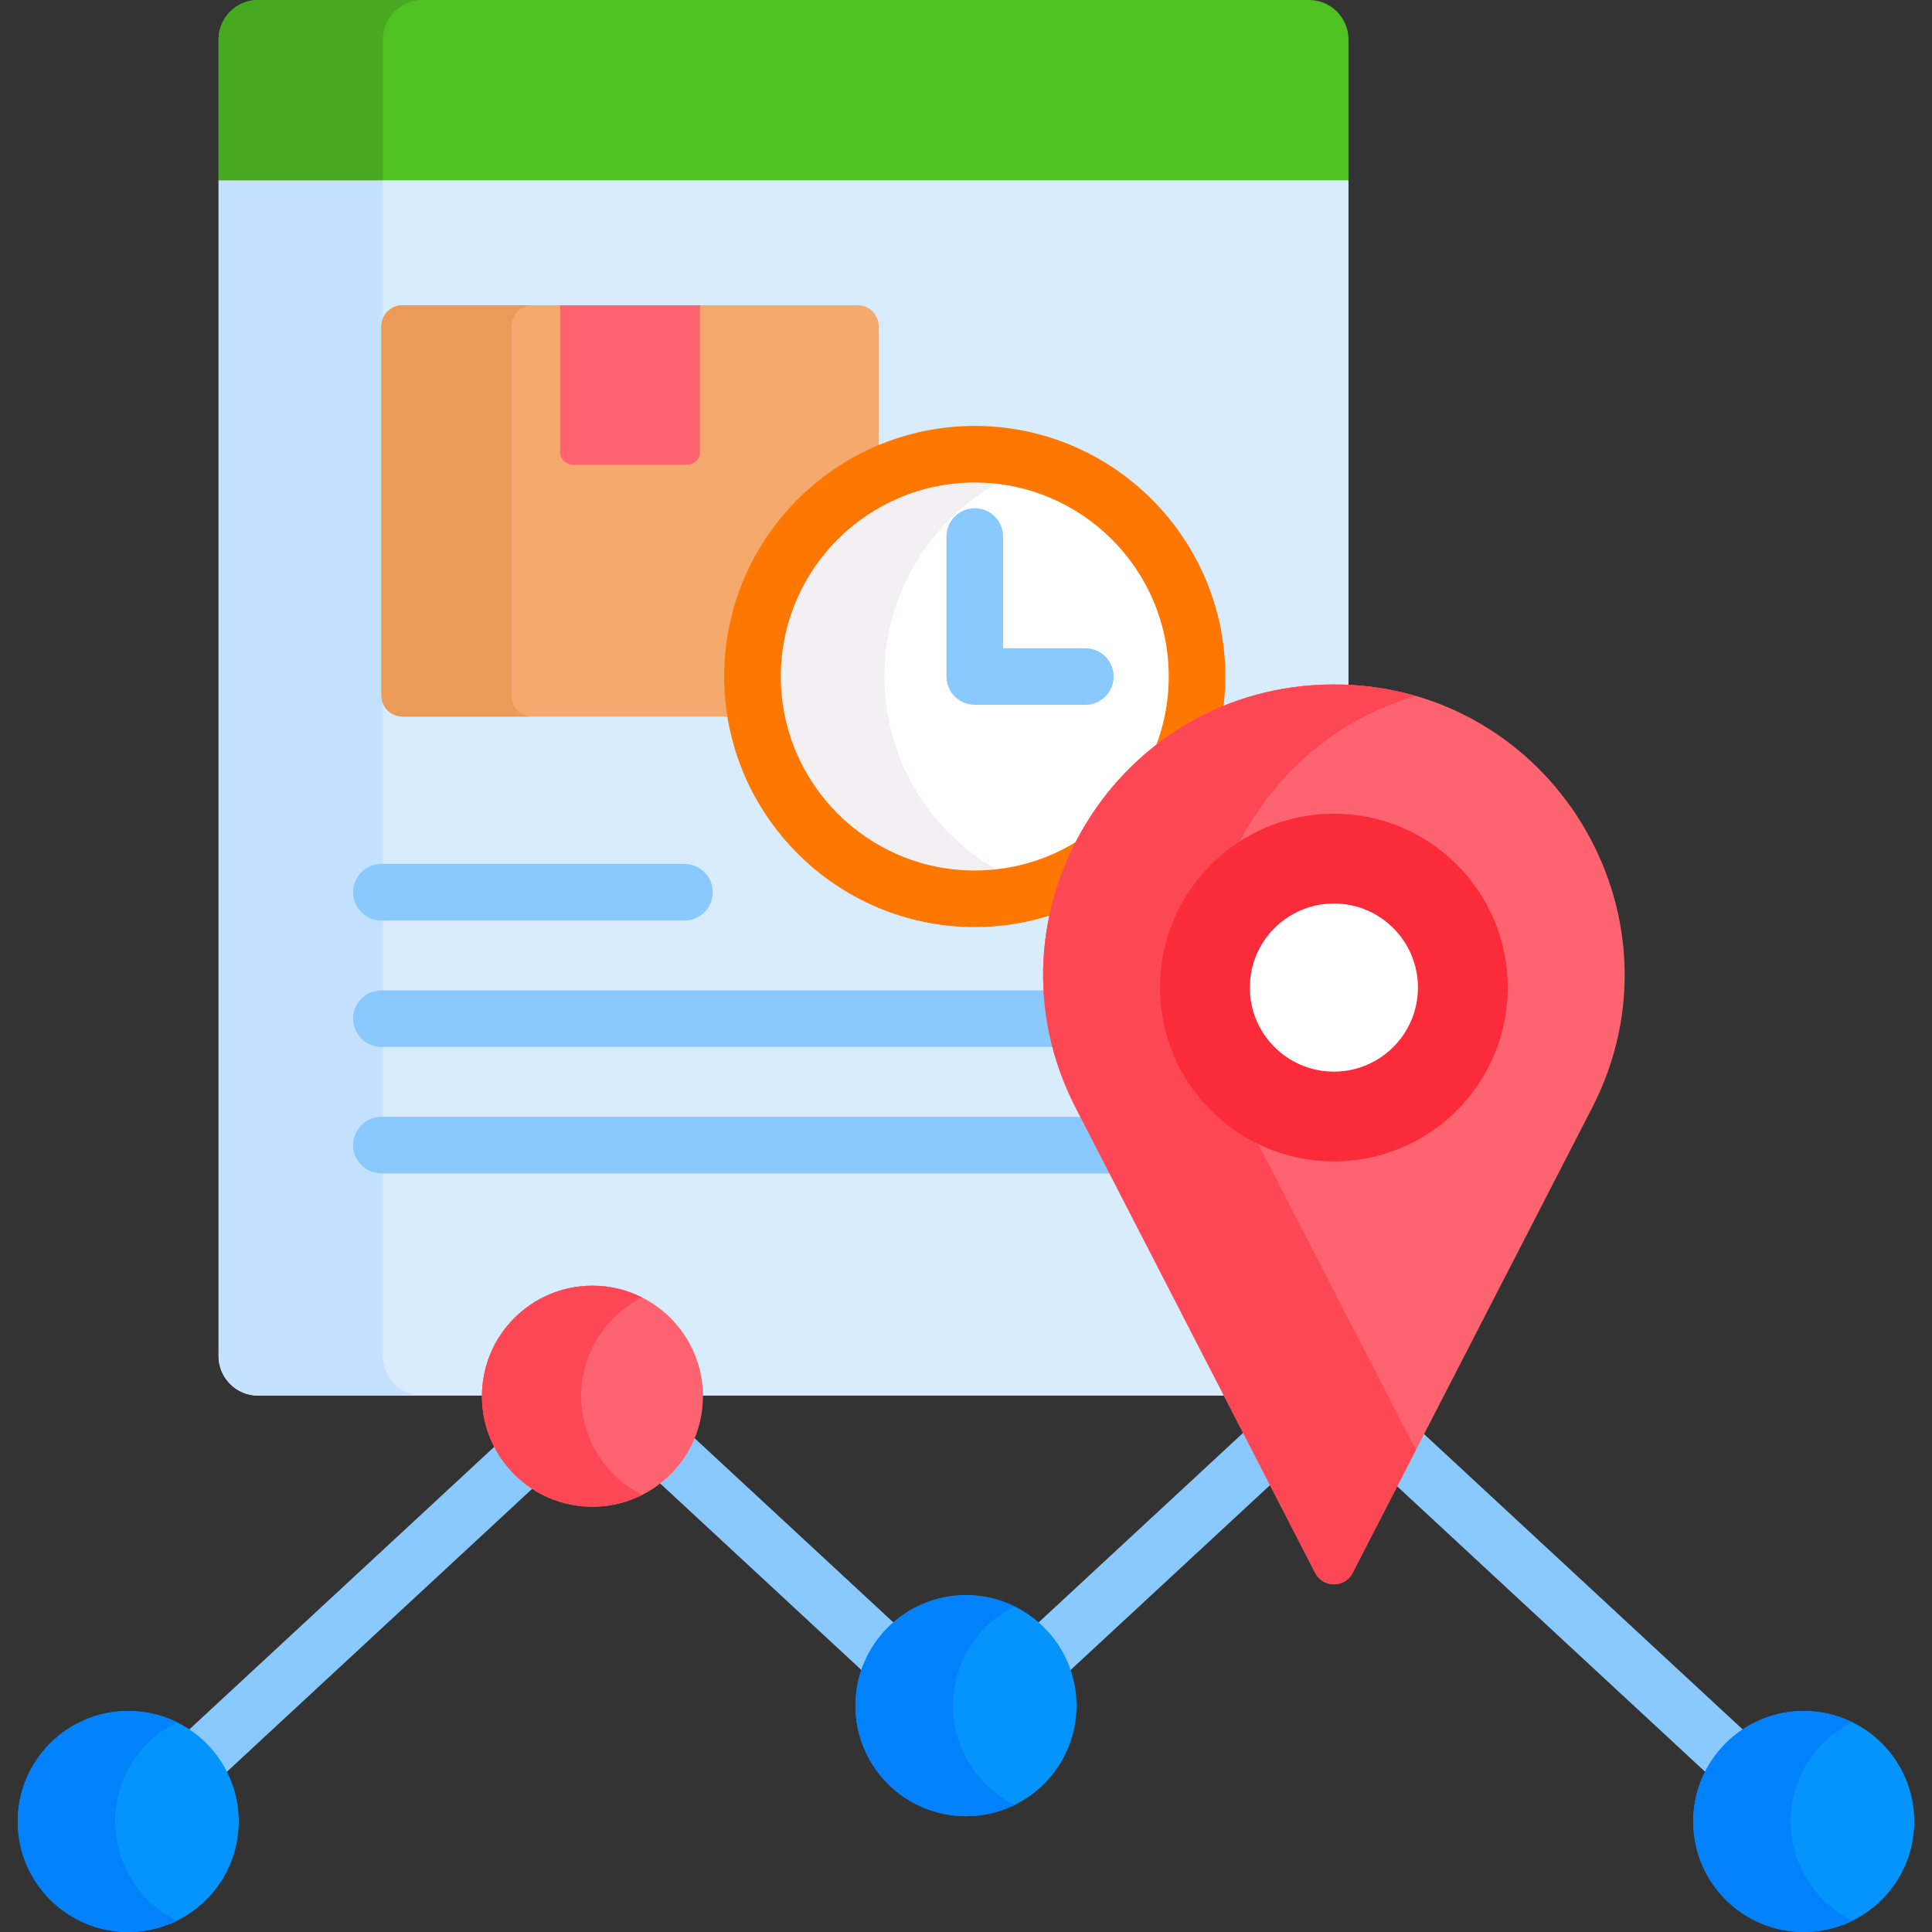 <svg width="52" height="52" viewBox="0 0 52 52" fill="none" xmlns="http://www.w3.org/2000/svg">
<rect x="0" y="0" width="52" height="52" fill="#333333" stroke="none"/>
<path d="M29.043 29.771C27.801 27.359 27.903 24.537 29.315 22.222C30.727 19.906 33.19 18.524 35.902 18.524C36.034 18.524 36.165 18.528 36.295 18.534V4.852L35.678 4.75H6.495L5.883 4.852V36.499C5.883 37.087 6.36 37.563 6.947 37.563H33.055L29.043 29.771Z" fill="#D8ECFE"/>
<path d="M10.306 36.499V4.852H5.883V36.499C5.883 37.087 6.36 37.563 6.947 37.563H11.37C10.782 37.563 10.306 37.087 10.306 36.499Z" fill="#C4E2FF"/>
<path d="M35.231 0H6.947C6.36 0 5.883 0.477 5.883 1.064V4.852H36.295V1.064C36.295 0.477 35.819 0 35.231 0Z" fill="#4FC123"/>
<path d="M11.37 0H6.947C6.36 0 5.883 0.477 5.883 1.064V4.852H10.306V1.064C10.306 0.477 10.782 0 11.37 0Z" fill="#47A920"/>
<path d="M18.423 24.776H10.265C9.845 24.776 9.504 24.435 9.504 24.014C9.504 23.594 9.845 23.253 10.265 23.253H18.423C18.843 23.253 19.184 23.594 19.184 24.014C19.184 24.435 18.843 24.776 18.423 24.776Z" fill="#8AC9FE"/>
<path d="M28.191 26.656H10.265C9.845 26.656 9.504 26.997 9.504 27.418C9.504 27.838 9.845 28.179 10.265 28.179H28.431C28.299 27.677 28.219 27.167 28.191 26.656Z" fill="#8AC9FE"/>
<path d="M29.191 30.059H10.265C9.845 30.059 9.504 30.4 9.504 30.821C9.504 31.241 9.845 31.582 10.265 31.582H29.976L29.191 30.059Z" fill="#8AC9FE"/>
<path d="M20.253 18.208C20.253 15.835 21.642 13.78 23.651 12.813V8.783C23.651 8.47 23.397 8.216 23.084 8.216H10.833C10.52 8.216 10.266 8.47 10.266 8.783V18.72C10.266 19.033 10.52 19.287 10.833 19.287H20.352C20.288 18.937 20.253 18.577 20.253 18.208Z" fill="#F6A96C"/>
<path d="M13.766 18.72V8.783C13.766 8.47 14.02 8.216 14.333 8.216H10.833C10.519 8.216 10.265 8.47 10.265 8.783V18.72C10.265 19.033 10.519 19.287 10.833 19.287H14.333C14.02 19.287 13.766 19.033 13.766 18.72Z" fill="#EA9B58"/>
<path d="M18.501 12.505H15.415C15.227 12.505 15.075 12.352 15.075 12.164V8.216H18.841V12.165C18.841 12.352 18.689 12.505 18.501 12.505Z" fill="#FE646F"/>
<path d="M29.315 22.221C30.01 21.082 30.96 20.169 32.069 19.535C32.166 19.108 32.219 18.664 32.219 18.208C32.219 14.909 29.535 12.226 26.236 12.226C22.937 12.226 20.253 14.909 20.253 18.208C20.253 21.508 22.937 24.191 26.236 24.191C27.081 24.191 27.885 24.014 28.615 23.697C28.794 23.189 29.027 22.695 29.315 22.221Z" fill="white"/>
<path d="M23.803 18.208C23.803 15.527 25.576 13.252 28.011 12.494C27.45 12.32 26.854 12.226 26.236 12.226C22.937 12.226 20.253 14.909 20.253 18.208C20.253 21.508 22.937 24.191 26.236 24.191C26.854 24.191 27.45 24.097 28.011 23.922C25.576 23.165 23.803 20.89 23.803 18.208Z" fill="#F3F0F3"/>
<path d="M29.123 22.556C28.296 23.107 27.303 23.43 26.236 23.43C23.357 23.43 21.015 21.087 21.015 18.208C21.015 15.329 23.357 12.987 26.236 12.987C29.115 12.987 31.457 15.329 31.457 18.208C31.457 18.927 31.311 19.611 31.048 20.235C31.615 19.774 32.244 19.398 32.917 19.117C32.958 18.82 32.98 18.517 32.98 18.208C32.98 14.489 29.955 11.464 26.236 11.464C22.517 11.464 19.491 14.489 19.491 18.208C19.491 21.927 22.517 24.953 26.236 24.953C26.976 24.953 27.688 24.831 28.355 24.61C28.509 23.903 28.766 23.212 29.123 22.556Z" fill="#FE7701"/>
<path d="M29.212 18.97H26.236C25.815 18.97 25.474 18.629 25.474 18.208V14.441C25.474 14.02 25.815 13.679 26.236 13.679C26.657 13.679 26.997 14.02 26.997 14.441V17.447H29.212C29.633 17.447 29.974 17.788 29.974 18.208C29.974 18.629 29.633 18.97 29.212 18.97Z" fill="#8AC9FE"/>
<path d="M24.121 43.738L18.616 38.636C18.423 39.122 18.102 39.543 17.693 39.857L23.267 45.024C23.43 44.52 23.729 44.077 24.121 43.738Z" fill="#8AC9FE"/>
<path d="M13.38 38.87L5.019 46.619C5.45 46.901 5.801 47.294 6.03 47.759L14.401 40C13.967 39.722 13.613 39.332 13.38 38.87Z" fill="#8AC9FE"/>
<path d="M46.981 46.619L38.252 38.528L37.528 39.934L45.97 47.759C46.199 47.294 46.55 46.901 46.981 46.619Z" fill="#8AC9FE"/>
<path d="M33.535 38.495L27.879 43.738C28.271 44.077 28.57 44.52 28.733 45.024L34.259 39.902L33.535 38.495Z" fill="#8AC9FE"/>
<path d="M48.548 52C50.191 52 51.523 50.668 51.523 49.025C51.523 47.383 50.191 46.051 48.548 46.051C46.905 46.051 45.574 47.383 45.574 49.025C45.574 50.668 46.905 52 48.548 52Z" fill="#0593FC"/>
<path d="M48.197 49.025C48.197 47.853 48.875 46.84 49.86 46.355C49.464 46.16 49.019 46.051 48.548 46.051C46.905 46.051 45.574 47.383 45.574 49.025C45.574 50.668 46.905 52 48.548 52C49.019 52 49.464 51.89 49.86 51.695C48.875 51.211 48.197 50.197 48.197 49.025Z" fill="#0182FC"/>
<path d="M3.452 52C5.095 52 6.426 50.668 6.426 49.025C6.426 47.383 5.095 46.051 3.452 46.051C1.809 46.051 0.477 47.383 0.477 49.025C0.477 50.668 1.809 52 3.452 52Z" fill="#0593FC"/>
<path d="M3.101 49.025C3.101 47.853 3.779 46.84 4.764 46.355C4.368 46.16 3.923 46.051 3.452 46.051C1.809 46.051 0.477 47.383 0.477 49.025C0.477 50.668 1.809 52 3.452 52C3.923 52 4.368 51.89 4.764 51.695C3.779 51.211 3.101 50.197 3.101 49.025Z" fill="#0182FC"/>
<path d="M26 48.883C27.643 48.883 28.975 47.551 28.975 45.908C28.975 44.265 27.643 42.934 26 42.934C24.357 42.934 23.025 44.265 23.025 45.908C23.025 47.551 24.357 48.883 26 48.883Z" fill="#0593FC"/>
<path d="M25.649 45.908C25.649 44.736 26.327 43.723 27.312 43.238C26.916 43.043 26.471 42.933 26 42.933C24.357 42.933 23.025 44.265 23.025 45.908C23.025 47.551 24.357 48.883 26 48.883C26.471 48.883 26.916 48.773 27.312 48.578C26.327 48.093 25.649 47.08 25.649 45.908Z" fill="#0182FC"/>
<path d="M15.945 40.554C17.588 40.554 18.92 39.222 18.92 37.579C18.92 35.936 17.588 34.604 15.945 34.604C14.303 34.604 12.971 35.936 12.971 37.579C12.971 39.222 14.303 40.554 15.945 40.554Z" fill="#FE646F"/>
<path d="M15.642 37.579C15.642 36.416 16.309 35.41 17.281 34.921C16.879 34.719 16.426 34.604 15.945 34.604C14.303 34.604 12.971 35.936 12.971 37.579C12.971 39.222 14.303 40.553 15.945 40.553C16.426 40.553 16.879 40.439 17.281 40.237C16.309 39.748 15.642 38.741 15.642 37.579Z" fill="#FD4755"/>
<path d="M36.406 42.335L42.852 29.817C45.53 24.615 41.753 18.422 35.902 18.422C30.05 18.422 26.274 24.615 28.952 29.817L35.398 42.335C35.609 42.745 36.195 42.745 36.406 42.335Z" fill="#FE646F"/>
<path d="M33.365 29.817C31.041 25.304 33.576 20.047 38.108 18.732C37.416 18.532 36.677 18.422 35.902 18.422C30.051 18.422 26.274 24.615 28.953 29.817L35.398 42.334C35.609 42.745 36.195 42.745 36.406 42.334L38.108 39.029L33.365 29.817Z" fill="#FD4755"/>
<path d="M35.902 31.259C38.486 31.259 40.581 29.164 40.581 26.58C40.581 23.996 38.486 21.901 35.902 21.901C33.318 21.901 31.223 23.996 31.223 26.58C31.223 29.164 33.318 31.259 35.902 31.259Z" fill="#FB2B3A"/>
<path d="M35.902 28.843C37.151 28.843 38.164 27.83 38.164 26.58C38.164 25.331 37.151 24.318 35.902 24.318C34.652 24.318 33.639 25.331 33.639 26.58C33.639 27.83 34.652 28.843 35.902 28.843Z" fill="white"/>
</svg>
